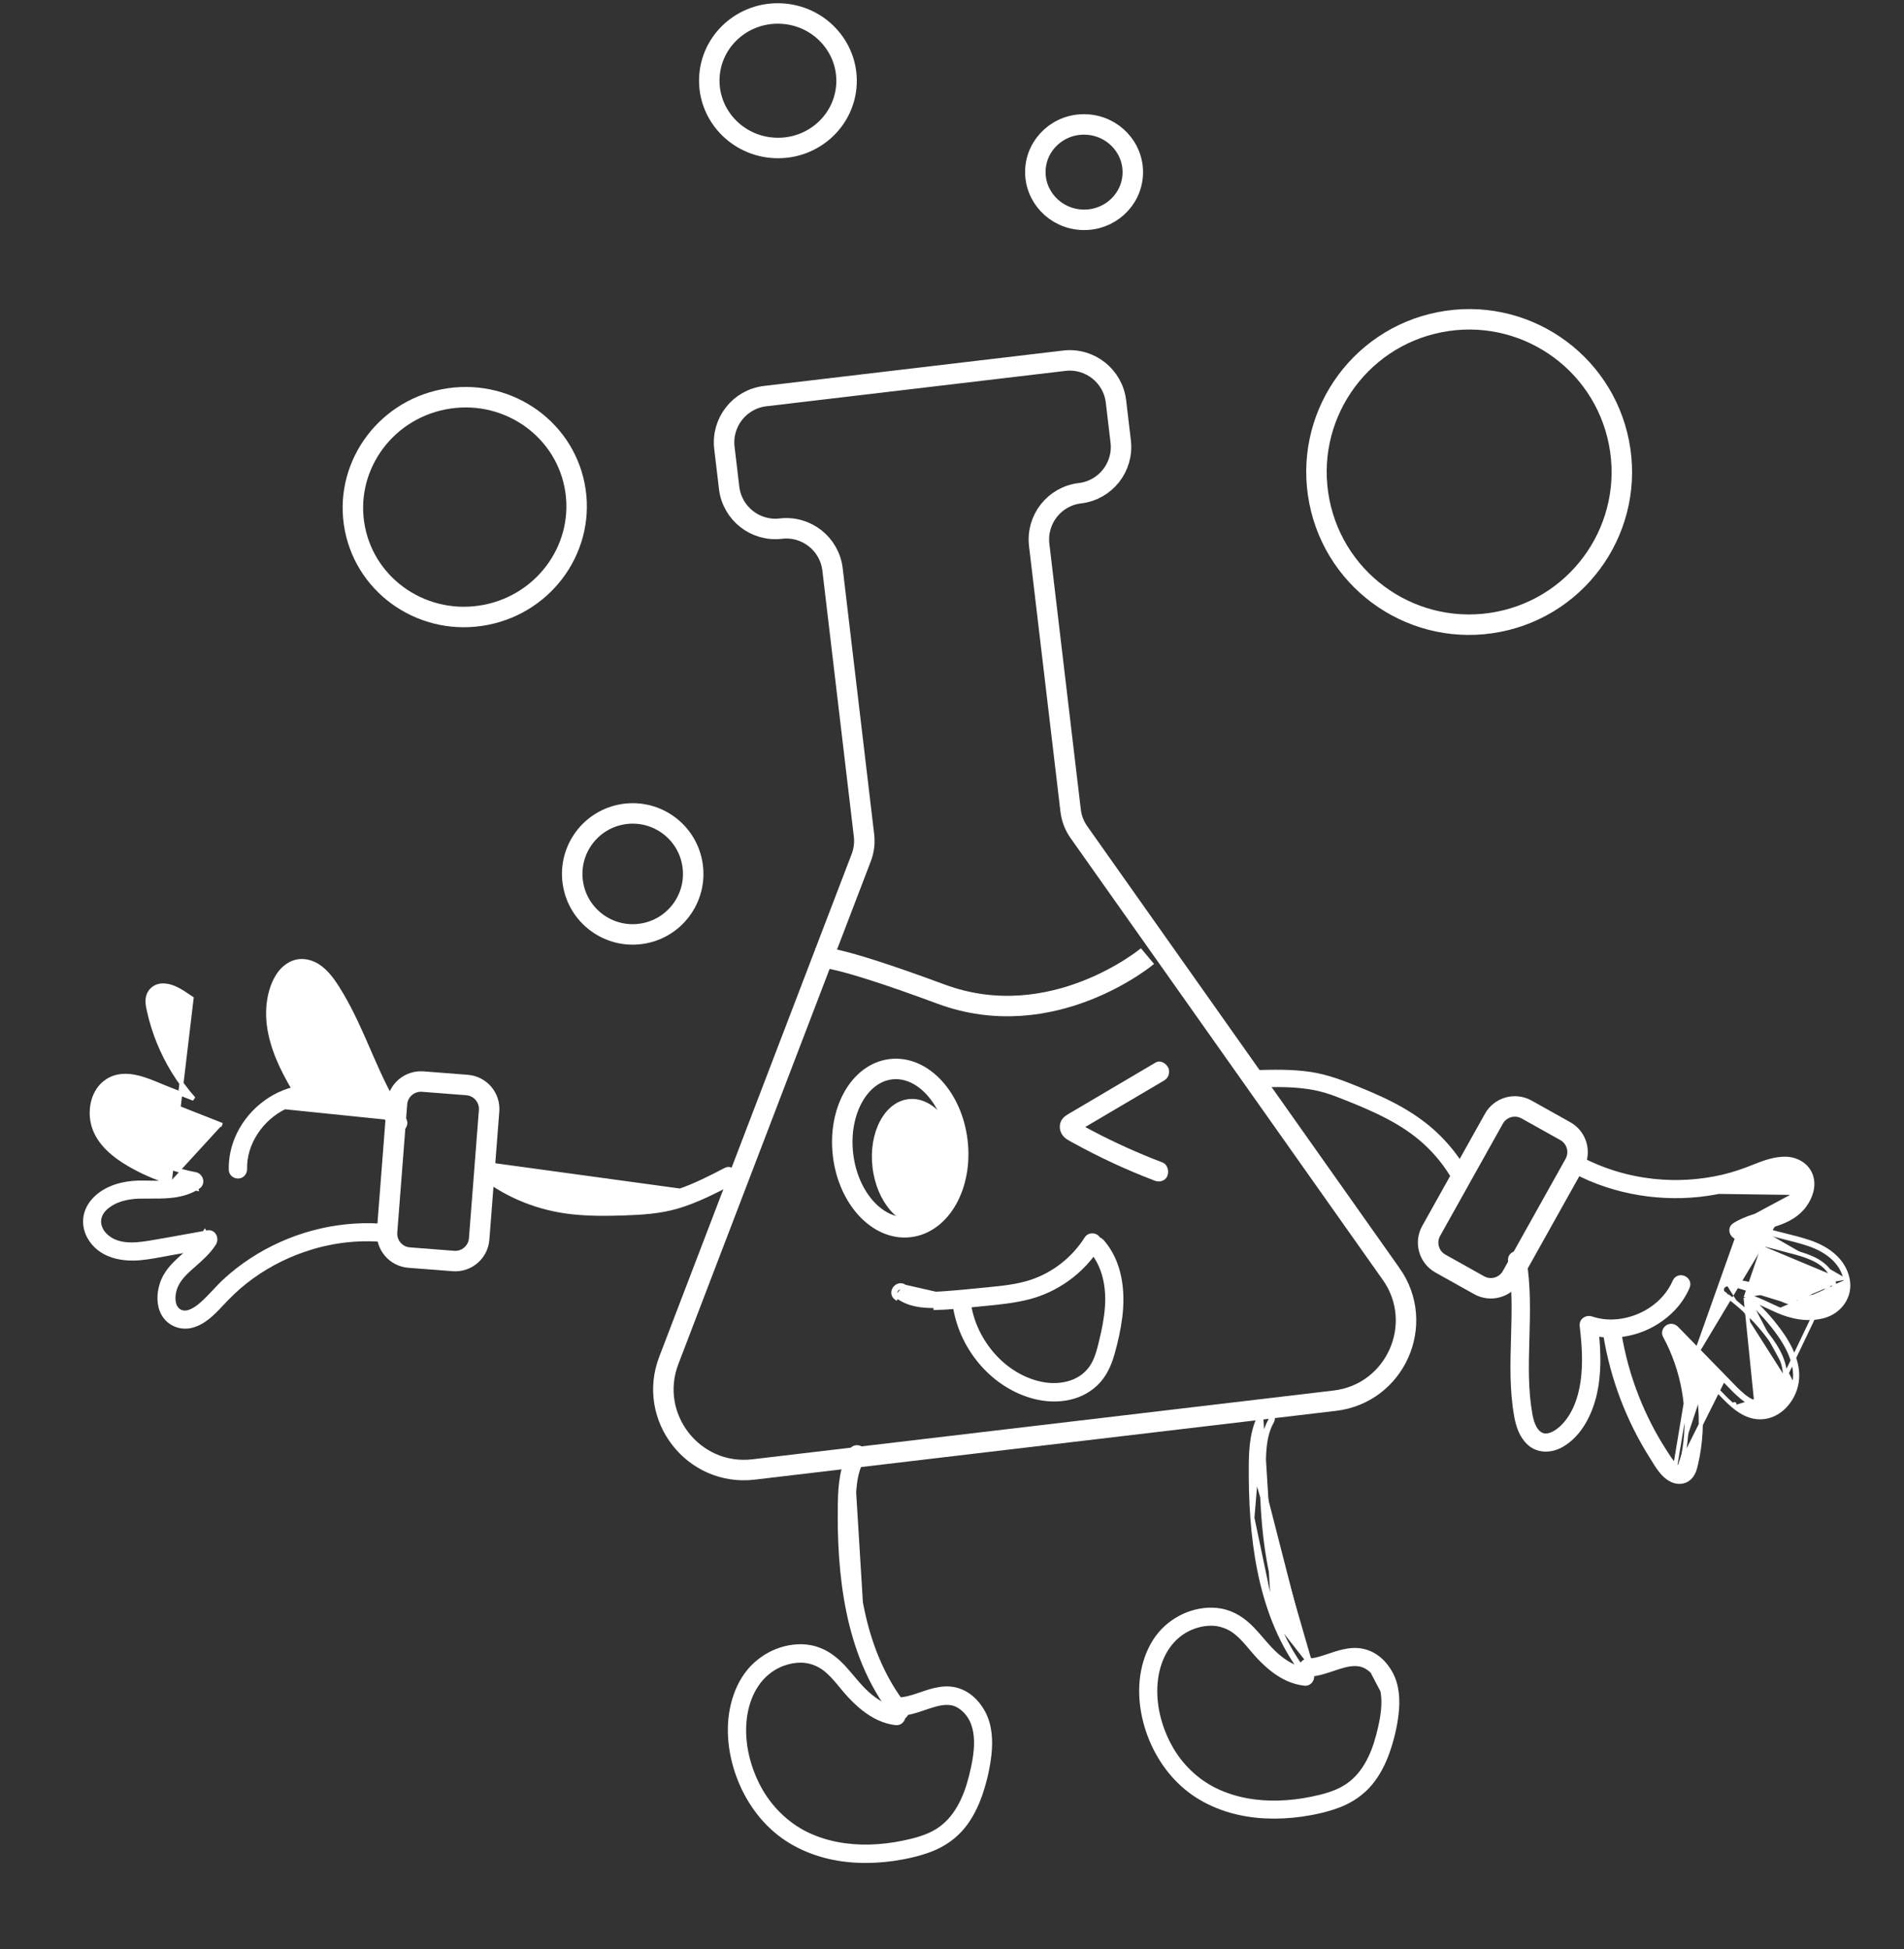 <svg width="465" height="476" viewBox="0 0 465 476" fill="none" xmlns="http://www.w3.org/2000/svg">
<rect x="0" y="0" width="465" height="476" fill="#333333" stroke="none"/>
<circle cx="154.521" cy="213.424" r="14.775" transform="rotate(-11.082 154.521 213.424)" stroke="white" stroke-width="5"/>
<path d="M140.333 118.586C143.172 133.079 133.517 147.246 118.659 150.156C103.801 153.066 89.515 143.588 86.677 129.096C83.838 114.604 93.493 100.437 108.351 97.527C123.209 94.617 137.494 104.094 140.333 118.586Z" stroke="white" stroke-width="5"/>
<path d="M206.736 20.416C206.359 29.439 198.592 36.517 189.299 36.129C180.006 35.74 172.858 28.038 173.235 19.015C173.612 9.992 181.379 2.914 190.672 3.303C199.965 3.691 207.114 11.393 206.736 20.416Z" stroke="white" stroke-width="5"/>
<path d="M276.646 42.533C276.379 48.919 270.878 53.951 264.268 53.675C257.659 53.398 252.597 47.925 252.864 41.538C253.131 35.152 258.632 30.12 265.242 30.397C271.851 30.673 276.913 36.147 276.646 42.533Z" stroke="white" stroke-width="5"/>
<path d="M339.739 311.109L263.482 203.207C262.388 201.656 261.697 199.855 261.474 197.969L253.797 133.092C253.058 126.847 257.512 121.189 263.749 120.451C269.987 119.713 274.441 114.056 273.702 107.81L272.548 98.061C271.809 91.816 266.157 87.354 259.92 88.093L186.868 96.737C180.63 97.476 176.176 103.133 176.915 109.378L178.069 119.128C178.808 125.373 184.459 129.834 190.697 129.096C196.934 128.358 202.586 132.819 203.325 139.065L211.012 204.025C211.229 205.857 210.996 207.713 210.339 209.437L163.336 332.231C158.034 346.075 169.332 360.607 184.039 358.867L325.989 342.068C340.818 340.313 348.37 323.315 339.744 311.108L339.739 311.109Z" stroke="white" stroke-width="5" stroke-miterlimit="10"/>
<path d="M200.19 233.885C200.19 233.885 202.623 232.695 229.846 242.784C257.074 252.872 280.246 233.496 280.246 233.496" stroke="white" stroke-width="5" stroke-miterlimit="10"/>
<path d="M222.138 299.654C229.852 298.741 235.085 289.375 233.826 278.734C232.567 268.093 225.292 260.207 217.578 261.12C209.863 262.033 204.63 271.399 205.889 282.04C207.148 292.681 214.423 300.567 222.138 299.654Z" stroke="white" stroke-width="5" stroke-miterlimit="10"/>
<path d="M225.51 299.255C231.362 298.563 235.29 291.1 234.282 282.587C233.275 274.075 227.714 267.735 221.862 268.428C216.009 269.12 212.081 276.583 213.089 285.096C214.096 293.608 219.657 299.948 225.51 299.255Z" fill="white"/>
<path d="M282.292 259.446C276.121 263.09 269.95 266.729 263.779 270.373L261.563 271.68C260.579 272.26 259.584 272.752 259.084 273.891C258.584 275.03 258.833 276.425 259.614 277.383C260.317 278.236 261.34 278.692 262.276 279.207C265.288 280.862 268.345 282.418 271.451 283.869C274.931 285.499 278.47 286.993 282.05 288.358C283.202 288.794 284.65 288.396 285.119 287.113C285.545 285.948 285.126 284.351 283.895 283.886C278.026 281.652 272.279 279.059 266.692 276.116C266.03 275.766 265.368 275.415 264.714 275.059C264.352 274.86 263.99 274.661 263.628 274.462C263.462 274.374 263.3 274.275 263.135 274.191C262.862 274.031 262.873 274.044 263.172 274.23L263.038 274.128C263.557 274.703 263.695 275.623 263.149 276.294C262.796 276.73 262.919 276.503 263.094 276.389C263.382 276.202 262.505 276.735 263.15 276.348C263.317 276.249 263.484 276.151 263.651 276.052L265.968 274.688C268.785 273.024 271.603 271.364 274.42 269.7C277.642 267.8 280.86 265.901 284.082 264.002C284.635 263.675 285.073 263.357 285.336 262.719C285.566 262.165 285.596 261.382 285.346 260.82C284.866 259.743 283.427 258.789 282.293 259.461L282.292 259.446Z" fill="white"/>
<path d="M239.724 318.518L239.723 318.518C238.966 318.592 238.205 318.669 237.441 318.747C234.469 319.051 231.46 319.358 228.465 319.429C228.465 319.429 228.465 319.429 228.465 319.429L228.453 318.929C225.185 319.006 221.844 318.602 219.151 316.588C217.871 315.63 219.411 313.684 220.686 314.637L239.724 318.518ZM239.724 318.518C239.986 318.493 240.248 318.467 240.51 318.442C244.166 318.087 247.887 317.726 251.497 316.76L251.497 316.76C254.757 315.886 257.838 314.412 260.586 312.461L260.296 312.053L260.586 312.461C263.593 310.326 266.199 307.592 268.171 304.469L268.172 304.469C268.623 303.753 268.671 302.719 267.854 302.067L267.854 302.067L267.852 302.066C267.496 301.785 267.02 301.669 266.583 301.707C266.141 301.745 265.664 301.948 265.379 302.395L265.378 302.397C262.182 307.452 257.302 311.287 251.615 313.111C248.337 314.161 244.871 314.507 241.394 314.855C241.233 314.871 241.072 314.887 240.912 314.903L240.84 314.91C237.238 315.272 233.598 315.637 229.979 315.878L229.978 315.878C226.817 316.091 223.47 316.093 220.986 314.237M239.724 318.518L220.986 314.237M220.986 314.237C220.553 313.914 220.072 313.823 219.626 313.916C219.194 314.006 218.823 314.263 218.568 314.586C218.313 314.909 218.149 315.329 218.172 315.771C218.196 316.228 218.418 316.664 218.852 316.988L220.986 314.237Z" fill="white" stroke="white"/>
<path d="M267.667 337.94L267.667 337.94C269.781 335.911 270.933 333.323 271.704 330.595L271.704 330.595C272.524 327.694 273.202 324.704 273.583 321.693C274.388 315.366 273.613 308.285 269.204 303.216L269.204 303.216C268.633 302.559 267.614 302.268 266.796 302.897C266.43 303.177 266.203 303.61 266.133 304.045C266.063 304.484 266.144 304.987 266.484 305.378L266.484 305.378C269.715 309.089 270.696 314.201 270.354 319.117C270.158 321.929 269.61 324.707 268.938 327.462L268.937 327.462C268.352 329.874 267.756 332.293 266.346 334.197C263.584 337.916 258.627 338.867 254.209 337.931C249.794 336.997 245.793 334.491 242.767 331.16C239.447 327.503 237.207 322.902 236.571 317.974L236.571 317.974C236.5 317.436 236.233 317.025 235.855 316.769C235.488 316.52 235.045 316.437 234.635 316.485C234.226 316.534 233.815 316.718 233.519 317.049C233.215 317.389 233.061 317.855 233.132 318.393L233.158 318.592L233.164 318.597C234.563 328.805 241.994 337.985 251.813 340.917C257.133 342.51 263.399 342.035 267.667 337.94Z" fill="white" stroke="white"/>
<path d="M307.974 345.237L307.975 345.235C308.23 344.787 308.672 344.576 309.096 344.541C309.512 344.507 309.957 344.636 310.284 344.923L310.286 344.925L310.286 344.925C311.015 345.571 310.984 346.566 310.594 347.262C308.62 350.781 308.639 355.345 308.657 359.604C308.658 359.733 308.659 359.862 308.659 359.99M307.974 345.237L311.119 395.77C312.86 400.2 315.126 404.409 317.925 408.152L317.925 408.152C318.234 408.565 318.644 408.786 319.08 408.813C319.503 408.84 319.9 408.681 320.2 408.432C320.805 407.931 321.109 406.969 320.466 406.107L320.466 406.107C315.814 399.882 312.803 392.392 311.067 384.597C309.331 376.798 308.691 368.239 308.659 359.99M307.974 345.237C305.854 349.01 305.518 353.436 305.482 357.701C305.446 361.968 305.54 366.361 305.861 370.687L305.861 370.687M307.974 345.237L305.861 370.687M308.659 359.99L308.159 359.992M308.659 359.99L308.159 359.992M308.159 359.992C308.191 368.263 308.833 376.859 310.579 384.705C312.326 392.551 315.362 400.112 320.065 406.407M308.159 359.992C308.158 359.846 308.158 359.698 308.157 359.551C308.139 355.338 308.118 350.654 310.158 347.017C310.468 346.464 310.458 345.746 309.954 345.299C309.52 344.917 308.725 344.928 308.41 345.482C306.357 349.136 306.018 353.448 305.982 357.705L320.065 406.407M320.065 406.407C320.98 407.632 319.24 409.074 318.326 407.853C315.556 404.149 313.311 399.98 311.584 395.587L320.065 406.407ZM305.861 370.687C306.496 379.202 307.989 387.816 311.119 395.77L305.861 370.687Z" fill="white" stroke="white"/>
<path d="M317.751 407.488C317.754 407.514 317.758 407.54 317.762 407.565C315.586 407.025 313.639 405.802 311.889 404.286L311.889 404.286C310.791 403.335 309.816 402.265 308.849 401.153C308.626 400.896 308.403 400.637 308.179 400.377C307.438 399.515 306.685 398.64 305.885 397.81C303.786 395.63 301.314 393.925 298.227 393.34L298.227 393.34C295.498 392.824 292.634 393.213 290.086 394.189C287.532 395.168 285.119 396.849 283.321 398.989L283.321 398.989C281.379 401.299 280.123 404.103 279.413 406.983C277.96 412.86 278.859 419.227 281.116 424.734L281.116 424.734C283.403 430.309 287.273 435.315 292.404 438.582C297.383 441.756 303.195 443.309 309.035 443.582C312.009 443.721 314.986 443.57 317.93 443.148C320.865 442.728 324.147 442.031 327.075 440.899C330.025 439.758 332.709 437.949 334.762 435.457C336.633 433.191 337.96 430.511 338.918 427.782L338.446 427.616L338.918 427.782C339.953 424.83 340.704 421.703 341.069 418.588L341.069 418.588C341.453 415.303 341.313 411.705 339.657 408.646C338.233 406.015 335.923 403.844 332.872 403.163L332.872 403.163C331.216 402.796 329.585 402.953 328.018 403.311C326.814 403.586 325.618 403.989 324.475 404.374C324.142 404.486 323.813 404.596 323.49 404.702L323.49 404.702C322.086 405.162 320.711 405.528 319.282 405.59L319.282 405.59C318.775 405.612 318.365 405.893 318.104 406.24C317.845 406.584 317.698 407.039 317.751 407.488ZM320.39 408.925C321.683 408.783 322.917 408.446 324.113 408.066C324.584 407.917 325.045 407.762 325.501 407.609C326.457 407.288 327.393 406.973 328.36 406.727C329.652 406.399 330.948 406.248 332.203 406.508C333.234 406.724 334.171 407.284 334.979 408.02L334.979 408.02C337.072 409.923 337.822 412.549 337.868 415.387C337.915 418.23 337.255 421.223 336.59 423.78L336.59 423.78C335.291 428.79 332.952 433.732 328.511 436.445C326.057 437.941 323.132 438.705 320.261 439.287L320.261 439.287C317.636 439.824 314.968 440.144 312.292 440.221L312.291 440.221C307.062 440.374 301.741 439.516 297.023 437.263L297.023 437.263C292.195 434.959 288.23 431.096 285.68 426.39L285.68 426.39C283.122 421.676 281.732 416.179 282.232 410.84L282.232 410.839C282.699 405.812 284.912 400.993 289.265 398.372C291.182 397.219 293.412 396.567 295.649 396.522C297.852 396.478 300.135 397.283 301.913 398.735L301.914 398.735C302.964 399.591 303.884 400.594 304.791 401.649C305.032 401.929 305.273 402.214 305.515 402.501C306.178 403.285 306.851 404.081 307.564 404.827C309.508 406.861 311.82 408.847 314.531 410.056L314.531 410.056C315.8 410.62 317.16 411.009 318.544 411.174L318.544 411.174C319.648 411.304 320.315 410.489 320.436 409.697C320.474 409.445 320.463 409.179 320.39 408.925ZM340.572 418.53C340.951 415.288 340.802 411.812 339.217 408.884C337.843 406.345 335.637 404.293 332.763 403.651L340.572 418.53Z" fill="white" stroke="white"/>
<path d="M207.959 354.14L207.961 354.138C208.238 353.685 208.708 353.476 209.148 353.439C209.583 353.402 210.054 353.524 210.404 353.812L210.406 353.813L210.406 353.813C211.199 354.472 211.158 355.506 210.724 356.226C208.526 359.872 208.51 364.576 208.495 368.967C208.494 369.101 208.494 369.234 208.493 369.367M207.959 354.14L205.119 367.016C205.042 371.473 205.113 375.948 205.43 380.406L205.43 380.406C206.059 389.184 207.63 398.057 211.006 406.236C212.884 410.791 215.34 415.113 218.386 418.95L218.386 418.951C218.721 419.372 219.159 419.585 219.612 419.608C220.052 419.631 220.471 419.473 220.793 419.221C221.116 418.969 221.37 418.601 221.452 418.168C221.536 417.721 221.428 417.246 221.093 416.823L221.093 416.823C216.031 410.441 212.783 402.742 210.94 394.719L210.94 394.719C209.036 386.436 208.462 377.874 208.493 369.367M207.959 354.14C205.599 358.047 205.194 362.615 205.119 367.016L205.619 367.024M207.959 354.14L210.452 394.831C208.537 386.498 207.961 377.894 207.993 369.365M208.493 369.367L207.993 369.365M208.493 369.367L207.993 369.365M207.993 369.365C207.994 369.214 207.994 369.062 207.995 368.91C208.009 364.565 208.024 359.735 210.296 355.968C210.641 355.395 210.636 354.655 210.086 354.198C209.612 353.808 208.738 353.825 208.387 354.399C206.101 358.184 205.693 362.634 205.619 367.024M205.619 367.024C205.542 371.471 205.613 375.93 205.929 380.371L205.619 367.024Z" fill="white" stroke="white"/>
<path d="M217.933 417.099C215.717 416.534 213.731 415.259 211.945 413.678L211.944 413.677C210.825 412.688 209.831 411.574 208.846 410.418C208.619 410.151 208.391 409.881 208.163 409.611C207.408 408.715 206.641 407.806 205.826 406.943C203.684 404.674 201.175 402.904 198.038 402.29L198.037 402.29C195.262 401.747 192.353 402.143 189.765 403.149C187.173 404.158 184.725 405.897 182.905 408.11L182.905 408.11C180.939 410.499 179.672 413.403 178.958 416.386C177.498 422.472 178.427 429.073 180.733 434.788L180.733 434.788C183.069 440.572 187.011 445.772 192.232 449.173C197.297 452.478 203.207 454.104 209.143 454.402C212.165 454.554 215.19 454.405 218.181 453.975C221.162 453.546 224.496 452.831 227.469 451.664C230.464 450.488 233.185 448.619 235.264 446.041C237.158 443.696 238.499 440.921 239.465 438.094L238.991 437.933L239.465 438.094C240.509 435.036 241.263 431.795 241.626 428.568L241.626 428.567C242.007 425.162 241.856 421.437 240.168 418.266C238.718 415.539 236.369 413.283 233.268 412.569L233.267 412.568C231.584 412.183 229.926 412.342 228.335 412.709C227.111 412.992 225.898 413.406 224.737 413.803C224.399 413.918 224.065 414.032 223.737 414.141L223.737 414.141C222.312 414.615 220.915 414.99 219.463 415.052L219.463 415.052C218.947 415.073 218.532 415.364 218.27 415.72C218.009 416.075 217.864 416.539 217.918 416.997C217.922 417.032 217.927 417.066 217.933 417.099ZM220.636 419.289C220.675 419.025 220.661 418.744 220.582 418.478C221.9 418.334 223.157 417.988 224.375 417.595C224.853 417.441 225.321 417.282 225.785 417.124C226.755 416.793 227.705 416.47 228.687 416.217C229.999 415.88 231.314 415.727 232.59 415.999C233.639 416.226 234.594 416.809 235.419 417.577L235.419 417.577C237.556 419.562 238.326 422.296 238.381 425.246C238.436 428.2 237.772 431.307 237.103 433.957L237.103 433.957C235.794 439.155 233.428 444.281 228.919 447.085C226.429 448.631 223.46 449.416 220.544 450.012L220.544 450.012C217.878 450.563 215.168 450.888 212.449 450.961L212.448 450.961C207.135 451.106 201.726 450.203 196.925 447.853C192.136 445.51 187.969 441.429 185.364 436.537C182.75 431.626 181.323 425.924 181.818 420.379L181.818 420.379C182.28 415.158 184.52 410.159 188.938 407.45C190.884 406.258 193.147 405.587 195.42 405.546C197.658 405.506 199.981 406.347 201.794 407.859L201.795 407.86C202.865 408.751 203.803 409.795 204.728 410.893C204.974 411.184 205.219 411.48 205.467 411.779C206.141 412.593 206.827 413.421 207.553 414.196C209.533 416.309 211.886 418.374 214.643 419.635L214.643 419.636C215.933 420.224 217.316 420.631 218.722 420.805L218.723 420.805C219.259 420.871 219.72 420.707 220.058 420.402C220.385 420.106 220.576 419.697 220.636 419.289Z" fill="white" stroke="white"/>
<path d="M304.801 263.647C304.915 264.614 305.765 265.086 306.558 265.064L306.558 265.065C310.413 264.96 314.242 264.859 318.033 265.283C319.905 265.492 321.764 265.817 323.554 266.342L323.555 266.342C325.434 266.891 327.262 267.616 329.106 268.356L329.106 268.356C335.931 271.095 342.672 274.086 348.065 279.019L348.065 279.019C350.94 281.646 353.406 284.756 355.304 288.145C355.679 288.817 356.476 289.342 357.396 288.978L357.397 288.978C357.788 288.822 358.104 288.489 358.278 288.12C358.453 287.748 358.519 287.259 358.272 286.813L358.271 286.811C356.417 283.5 354.151 280.483 351.463 277.788C348.771 275.088 345.627 272.809 342.297 270.899L342.297 270.899C338.894 268.948 335.295 267.374 331.685 265.901L331.685 265.901C327.944 264.375 324.142 262.9 320.047 262.284C315.479 261.594 310.836 261.722 306.295 261.847L306.273 261.848L306.273 261.848L306.271 261.848C305.78 261.863 305.386 262.136 305.138 262.465C304.893 262.791 304.751 263.223 304.801 263.647Z" fill="white" stroke="white"/>
<path d="M351.781 308.582L361.238 313.87C364.064 315.45 367.636 314.44 369.216 311.614L384.533 284.219C386.113 281.393 385.103 277.822 382.277 276.242L372.82 270.954C369.994 269.374 366.423 270.384 364.843 273.21L349.525 300.605C347.945 303.43 348.955 307.002 351.781 308.582Z" stroke="white" stroke-width="5" stroke-miterlimit="10"/>
<path d="M368.817 307.937C368.818 307.943 368.819 307.948 368.82 307.953C369.885 314.124 369.706 320.371 369.524 326.675L369.523 326.722C369.341 333.032 369.161 339.4 370.273 345.705L370.273 345.705C370.687 348.052 371.46 350.601 373.345 352.379C375.588 354.5 378.796 354.376 381.281 352.995C385.922 350.418 388.456 345.059 389.532 340.244L389.532 340.244C390.582 335.526 390.476 330.621 390.019 325.865C396.753 327.087 403.888 324.611 408.616 319.677C410.11 318.119 411.32 316.29 412.174 314.32L412.174 314.319C412.389 313.825 412.365 313.337 412.166 312.929C411.972 312.532 411.63 312.242 411.253 312.079C410.876 311.916 410.43 311.866 410.008 311.997C409.574 312.131 409.201 312.447 408.986 312.941L408.985 312.942C406.44 318.797 400.202 322.552 393.837 322.741C392.11 322.792 390.321 322.533 388.674 321.977C388.092 321.78 387.467 321.874 386.998 322.198C386.517 322.529 386.21 323.097 386.291 323.784C386.833 328.36 387.149 332.977 386.495 337.508C385.89 341.678 384.353 345.98 381.207 348.812C380.461 349.481 379.528 350.113 378.579 350.407C377.645 350.697 376.736 350.652 375.936 350.041C374.586 349.008 374.033 347.049 373.718 345.241L373.718 345.24C372.699 339.464 372.832 333.537 372.993 327.635L372.993 327.635C373.001 327.346 373.009 327.057 373.016 326.767C373.193 320.369 373.371 313.868 372.263 307.476C372.072 306.371 371.087 305.947 370.281 306.041C369.874 306.088 369.462 306.267 369.169 306.597C368.865 306.939 368.726 307.405 368.817 307.937Z" fill="white" stroke="white" stroke-linejoin="round"/>
<path d="M408.545 361.566L408.545 361.566C407.275 361.039 406.295 360.08 405.486 359.037C404.871 358.243 404.331 357.366 403.837 356.563C403.685 356.317 403.538 356.078 403.394 355.851C397.628 346.747 393.755 336.538 392.048 325.922C392.037 325.892 392.029 325.86 392.023 325.827C391.939 325.298 392.085 324.836 392.389 324.499C392.682 324.174 393.092 323.996 393.497 323.949C394.298 323.855 395.28 324.274 395.457 325.38L395.457 325.38C396.327 330.814 397.785 336.14 399.816 341.262L399.816 341.262C401.616 345.809 403.844 350.188 406.495 354.307L406.495 354.308C406.585 354.448 406.675 354.588 406.764 354.728C407.322 355.604 407.87 356.463 408.5 357.235C408.729 357.513 409.005 357.825 409.308 358.07C409.617 358.321 409.901 358.459 410.145 358.474C410.165 358.475 410.258 358.473 410.403 358.203C410.539 357.951 410.633 357.616 410.705 357.323C410.988 356.149 411.22 354.966 411.403 353.774L411.403 353.773C412.862 344.346 411.127 334.579 406.574 326.195L406.573 326.193C406.34 325.76 406.377 325.293 406.53 324.916C406.682 324.543 406.962 324.215 407.302 324.017L407.303 324.016C408.14 323.53 408.975 323.876 409.497 324.411C409.497 324.411 409.497 324.411 409.497 324.411L421.149 336.347L408.545 361.566ZM408.545 361.566C409.833 362.1 411.382 362.011 412.51 361.024C413.606 360.065 413.945 358.666 414.216 357.5L414.216 357.499C415.401 352.375 415.667 347.035 415.075 341.824M408.545 361.566L413.271 333.196M415.075 341.824C414.744 338.902 414.14 336.008 413.271 333.196M415.075 341.824L414.578 341.88L415.075 341.824C415.075 341.824 415.075 341.824 415.075 341.824ZM413.271 333.196C414.863 334.827 416.455 336.459 418.047 338.092L418.047 338.092C418.477 338.531 418.905 338.981 419.337 339.433C420.592 340.749 421.874 342.092 423.27 343.283M413.271 333.196L424.274 302.224C423.635 302.06 423.126 301.542 422.93 300.959C422.829 300.66 422.804 300.321 422.907 299.99C423.011 299.653 423.238 299.361 423.577 299.147C425.037 298.219 426.597 297.602 428.169 297.086C428.885 296.85 429.609 296.634 430.327 296.42C430.396 296.4 430.464 296.379 430.533 296.359C431.321 296.123 432.101 295.888 432.871 295.625C434.241 295.157 435.528 294.637 436.59 293.77C437.464 293.053 438.197 292.139 438.664 291.127L438.664 291.125C439.044 290.31 439.214 289.471 439.109 288.734C439.007 288.014 438.641 287.364 437.881 286.881C437.199 286.449 436.334 286.323 435.379 286.389C434.427 286.456 433.437 286.711 432.545 286.991C431.348 287.368 430.179 287.83 428.991 288.299L428.989 288.3C427.807 288.766 426.605 289.241 425.367 289.631C422.683 290.477 419.929 291.114 417.148 291.527C406.043 293.177 394.379 291.309 384.48 286.075L384.479 286.074C383.724 285.673 383.203 284.778 383.621 283.832C383.805 283.415 384.169 283.096 384.57 282.929C384.975 282.76 385.478 282.721 385.932 282.959L385.934 282.96L385.934 282.96C391.517 285.912 397.637 287.742 403.946 288.406C409.542 288.994 415.234 288.64 420.718 287.37C423.389 286.75 425.974 285.854 428.524 284.817L428.524 284.817C430.853 283.871 433.53 282.929 436.084 282.98C438.677 283.031 441.307 284.436 442.242 287.02C443.169 289.58 442.223 292.284 440.774 294.308L440.774 294.308C439.042 296.726 436.502 298.046 433.816 298.931M423.27 343.283C423.27 343.283 423.27 343.283 423.27 343.283L423.595 342.903L423.27 343.283ZM423.27 343.283C424.882 344.662 426.904 345.905 429.185 346.097L429.185 346.097C433.903 346.489 437.514 342.667 438.582 338.562M438.582 338.562C439.876 333.59 437.158 328.546 434.416 324.837L434.416 324.837C432.376 322.081 430.039 319.533 427.47 317.244M438.582 338.562L438.098 338.436M438.582 338.562C438.582 338.562 438.582 338.562 438.582 338.562L438.098 338.436M427.47 317.244C427.669 317.31 427.868 317.38 428.066 317.452C429.379 317.933 430.644 318.528 431.908 319.123C432.594 319.445 433.279 319.768 433.973 320.072M427.47 317.244C427.087 317.117 426.704 317.002 426.319 316.903M427.47 317.244C427.168 316.975 426.864 316.71 426.556 316.448C428.479 316.957 430.339 317.832 432.151 318.684C432.832 319.004 433.506 319.321 434.174 319.615M433.973 320.072C437.488 321.616 441.48 322.477 445.371 321.41C449.325 320.327 452.079 316.597 451.243 312.421M433.973 320.072L434.174 319.615M433.973 320.072C433.973 320.072 433.973 320.072 433.973 320.072L434.174 319.615M451.243 312.421C450.279 307.6 446.138 304.781 441.855 303.34L441.855 303.339C439.865 302.672 437.812 302.159 435.788 301.654C435.134 301.49 434.484 301.328 433.84 301.161L433.839 301.161C433.178 300.991 432.517 300.821 431.857 300.651C431.175 300.475 430.493 300.3 429.812 300.125M451.243 312.421C451.243 312.421 451.243 312.421 451.243 312.421L450.753 312.519M451.243 312.421L450.753 312.519M429.812 300.125C430.364 299.954 430.922 299.794 431.484 299.633C431.546 299.615 431.608 299.597 431.67 299.58C432.386 299.374 433.107 299.165 433.816 298.931M429.812 300.125C429.509 300.047 429.206 299.969 428.903 299.891L429.812 300.125ZM433.816 298.931C433.816 298.931 433.816 298.931 433.816 298.931L433.66 298.456L433.816 298.931ZM447.525 311.945C446.125 308.446 442.321 306.937 438.647 305.933C435.383 305.041 432.105 304.212 428.821 303.381C427.306 302.998 425.79 302.614 424.274 302.224L447.525 311.945ZM447.525 311.945C448.069 313.309 448.084 314.848 447.389 316.028C446.745 317.121 445.703 317.741 444.392 318.124L444.392 318.124C441.486 318.976 438.158 318.147 435.272 316.874L435.271 316.873C434.684 316.615 434.088 316.34 433.484 316.063C431.94 315.352 430.345 314.619 428.724 314.061C426.451 313.279 424.06 312.815 421.531 313.203C421.531 313.203 421.531 313.203 421.531 313.203L421.607 313.698M447.525 311.945L433.88 340.524C432.922 341.764 431.595 342.616 430.038 342.695L430.038 342.695C428.481 342.775 427.002 341.886 425.728 340.839L425.726 340.838C424.47 339.812 423.347 338.638 422.206 337.444C421.857 337.079 421.506 336.712 421.149 336.348L420.791 336.697C421.139 337.053 421.484 337.413 421.83 337.775C422.976 338.973 424.128 340.177 425.41 341.225C426.702 342.286 428.308 343.285 430.064 343.195C433.535 343.019 435.869 339.39 435.93 336.217M421.607 313.698C420.608 313.85 420.081 315.224 420.985 315.861C421.122 315.957 421.258 316.054 421.395 316.152C421.401 316.261 421.444 316.366 421.518 316.451C421.631 316.579 421.801 316.64 421.969 316.615C421.986 316.612 422.003 316.61 422.019 316.607C425.175 318.944 428.04 321.635 430.529 324.661C433.2 327.902 436.007 331.838 435.93 336.217M421.607 313.698C421.785 313.67 421.962 313.647 422.139 313.629M421.607 313.698L422.139 313.629M435.93 336.217L435.43 336.207C435.43 336.207 435.43 336.208 435.43 336.208L435.93 336.217ZM426.319 316.903L431.73 301.135C432.392 301.305 433.053 301.475 433.715 301.645C434.368 301.814 435.024 301.978 435.681 302.142C437.7 302.647 439.727 303.153 441.696 303.813C445.912 305.233 449.841 307.958 450.753 312.519M426.319 316.903C429.187 319.351 431.781 322.116 434.014 325.134C436.748 328.833 439.329 333.705 438.098 338.436M426.319 316.903L429.227 345.598C433.621 345.964 437.068 342.395 438.098 338.436M434.174 319.615C437.633 321.133 441.501 321.953 445.239 320.928C448.977 319.904 451.53 316.401 450.753 312.519M439.118 291.336C439.932 289.586 439.924 287.585 438.149 286.459C436.534 285.437 434.203 285.947 432.395 286.514C431.18 286.897 429.997 287.364 428.814 287.831C427.626 288.3 426.438 288.769 425.216 289.154C422.557 289.993 419.829 290.624 417.074 291.033L439.118 291.336ZM439.118 291.336C438.616 292.423 437.833 293.397 436.906 294.157C435.771 295.084 434.411 295.627 433.033 296.098C432.185 296.388 431.327 296.644 430.471 296.899C428.608 297.455 426.754 298.008 425.024 298.895L439.118 291.336ZM435.07 317.331C437.99 318.62 441.454 319.507 444.532 318.604C445.913 318.201 447.088 317.524 447.82 316.282L435.07 317.331ZM435.07 317.331C434.467 317.065 433.861 316.787 433.252 316.506C429.939 314.983 426.519 313.41 422.842 313.575M435.07 317.331L422.842 313.575M422.139 313.629C422.195 313.564 422.267 313.515 422.349 313.486C422.502 313.432 422.671 313.455 422.803 313.548C422.816 313.557 422.829 313.566 422.842 313.575M422.139 313.629L422.842 313.575" fill="white" stroke="white" stroke-linejoin="round"/>
<path d="M166.095 290.763L166.095 290.763C169.837 289.461 173.389 287.648 176.956 285.808L176.956 285.802L177.265 285.644C177.725 285.408 178.225 285.465 178.621 285.654C179.014 285.842 179.356 286.183 179.523 286.609L179.524 286.612C179.883 287.544 179.413 288.478 178.639 288.877C174.414 291.059 170.108 293.277 165.499 294.644L165.498 294.644C161.214 295.914 156.86 296.17 152.493 296.326C148.286 296.478 144.035 296.507 139.807 296.055C131.805 295.2 124.153 292.234 117.624 287.177L117.624 287.177C117.2 286.848 116.985 286.411 116.959 285.959C116.933 285.52 117.084 285.099 117.329 284.772C117.574 284.444 117.934 284.18 118.363 284.087C118.806 283.991 119.281 284.087 119.705 284.415L166.095 290.763ZM166.095 290.763C162.16 292.137 158.139 292.571 153.947 292.749L153.947 292.749M166.095 290.763L153.947 292.749M153.947 292.749C146.096 293.084 138.134 293.136 130.672 290.448L130.672 290.448M153.947 292.749L130.672 290.448M130.672 290.448C126.754 289.037 123.052 287.008 119.706 284.416L130.672 290.448Z" fill="white" stroke="white"/>
<path d="M114.055 264.976L103.253 264.139C100.025 263.889 97.205 266.302 96.955 269.53L94.53 300.823C94.28 304.051 96.694 306.87 99.922 307.12L110.725 307.957C113.953 308.208 116.772 305.794 117.022 302.566L119.447 271.273C119.697 268.045 117.283 265.226 114.055 264.976Z" stroke="white" stroke-width="5" stroke-miterlimit="10"/>
<path d="M98.74 273.388C98.725 273.343 98.704 273.299 98.676 273.259C95.435 268.621 93.081 263.513 90.804 258.314C90.539 257.708 90.275 257.101 90.01 256.493C88.01 251.898 85.994 247.266 83.416 242.921C82.085 240.675 80.603 238.229 78.445 236.491L78.445 236.491C76.402 234.846 73.531 234.036 70.966 235.373L70.966 235.373C68.323 236.754 66.961 239.486 66.218 242.066C65.466 244.676 65.319 247.587 65.669 250.329L65.669 250.329C66.391 255.943 68.904 261.14 71.743 265.939C65.108 267.612 59.516 272.871 57.365 279.263L57.365 279.263C56.655 281.373 56.322 283.531 56.373 285.751L56.373 285.753C56.388 286.277 56.685 286.695 57.042 286.956C57.396 287.216 57.862 287.362 58.315 287.308C59.358 287.185 59.867 286.289 59.85 285.436L59.85 285.434C59.7 279.204 63.86 273.121 69.529 270.394L98.74 273.388ZM98.74 273.388C98.982 273.796 99.034 274.232 98.936 274.633C98.831 275.062 98.563 275.423 98.233 275.669C97.903 275.915 97.48 276.067 97.04 276.033C96.584 275.998 96.156 275.764 95.846 275.32C92.33 270.282 89.793 264.692 87.373 259.143L87.373 259.143C87.166 258.669 86.96 258.194 86.754 257.719C84.859 253.35 82.968 248.991 80.551 244.919L80.551 244.919C80.508 244.845 80.463 244.769 80.417 244.691C79.587 243.284 78.322 241.14 76.807 239.671C76.009 238.897 75.186 238.356 74.369 238.181C73.582 238.013 72.741 238.17 71.838 238.918L71.838 238.918C70.245 240.237 69.535 242.558 69.186 244.667L69.186 244.667C68.783 247.096 68.966 249.579 69.5 252.007C70.61 257.053 73.199 261.755 75.955 266.184L75.956 266.184C76.272 266.694 76.33 267.321 76.128 267.852C75.918 268.401 75.433 268.833 74.73 268.906M98.74 273.388L74.73 268.906M74.73 268.906C72.914 269.097 71.177 269.604 69.529 270.394L74.73 268.906Z" fill="white" stroke="white" stroke-linejoin="round"/>
<path d="M41.445 288.713C38.038 287.647 34.738 286.219 31.647 284.426L31.647 284.426C27.99 282.304 24.045 279.247 22.805 274.777L22.805 274.777C21.786 271.108 22.654 266.389 26.066 264.076L26.067 264.076C28.41 262.49 31.035 262.512 33.553 263.108C35.445 263.555 37.343 264.346 39.06 265.062C39.608 265.29 40.137 265.51 40.642 265.71C42.247 266.342 43.852 266.974 45.456 267.607C46.074 267.85 46.693 268.094 47.311 268.338C45.459 266.245 43.79 263.988 42.334 261.603L42.334 261.603C39.585 257.099 37.577 252.194 36.417 247.039L36.417 247.039C36.411 247.011 36.404 246.982 36.398 246.954C36.266 246.366 36.117 245.702 36.059 245.038C35.999 244.339 36.037 243.601 36.323 242.904C36.895 241.509 38.237 240.682 39.691 240.662C41.075 240.64 42.36 241.115 43.531 241.74C44.413 242.21 45.265 242.786 46.055 243.321C46.306 243.49 46.55 243.656 46.788 243.812L41.445 288.713ZM41.445 288.713C41.106 288.75 40.763 288.778 40.417 288.799C39.32 288.865 38.204 288.858 37.086 288.84C36.898 288.837 36.709 288.834 36.52 288.831C35.597 288.814 34.674 288.798 33.783 288.819C30.27 288.9 26.416 289.857 23.667 292.33L23.666 292.33C22.333 293.53 21.313 295.044 20.93 296.872L20.93 296.873C20.496 298.959 21.058 301.097 22.22 302.8L22.221 302.8C24.996 306.863 30.04 307.674 34.387 307.249L34.387 307.249C36.463 307.044 38.533 306.655 40.568 306.272C41.212 306.151 41.852 306.031 42.487 305.917C43.794 305.685 45.102 305.452 46.409 305.218C46.009 305.585 45.599 305.948 45.185 306.314C44.849 306.611 44.51 306.911 44.173 307.216C42.203 308.998 40.3 310.955 39.461 313.737C38.78 315.992 38.653 318.666 39.889 320.878L39.889 320.878C41.262 323.332 44.099 324.456 46.772 323.79C49.734 323.055 51.999 320.731 53.893 318.692C55.791 316.65 57.759 314.721 59.943 313.002C64.236 309.624 69.083 307.014 74.242 305.239L74.08 304.767L74.242 305.239C80.065 303.236 86.285 302.341 92.422 302.724C93.266 302.777 94.166 302.29 94.322 301.281L94.323 301.278C94.388 300.836 94.257 300.375 94.013 300.018C93.766 299.659 93.365 299.353 92.848 299.317L92.845 299.317C81.761 298.63 70.647 301.672 61.36 307.761C59.125 309.223 57.01 310.869 55.037 312.675C54.118 313.516 53.241 314.449 52.372 315.373C52.301 315.449 52.23 315.525 52.159 315.6C51.214 316.603 50.273 317.59 49.266 318.47C48.476 319.16 47.533 319.861 46.561 320.25C45.598 320.635 44.663 320.694 43.809 320.201L43.808 320.2C42.539 319.471 42.198 317.789 42.414 316.106C42.724 313.713 44.103 311.933 45.927 310.239C46.413 309.788 46.919 309.341 47.432 308.888C49.185 307.343 51.009 305.734 52.304 303.683L52.304 303.683C52.659 303.12 52.662 302.396 52.399 301.842C52.122 301.257 51.519 300.815 50.701 300.962C50.496 300.998 50.292 301.035 50.087 301.072L50.011 300.936L49.905 301.104C48.7 301.321 47.496 301.54 46.293 301.758C43.046 302.349 39.802 302.939 36.549 303.479C32.71 304.115 28.527 304.438 25.713 301.672C24.689 300.663 24.066 299.249 24.205 297.952L24.205 297.952C24.326 296.817 24.908 295.791 25.782 295.009L25.783 295.008C27.999 293.013 31.064 292.294 34.086 292.225L34.087 292.225C34.901 292.206 35.74 292.208 36.589 292.211C38.183 292.216 39.812 292.221 41.387 292.082C43.579 291.89 45.749 291.417 47.765 290.262L47.949 290.297L47.917 290.173C48.097 290.066 48.276 289.954 48.453 289.836C49.123 289.39 49.26 288.647 49.082 288.037C48.909 287.444 48.419 286.889 47.721 286.755L47.721 286.755C43.387 285.925 39.191 284.488 35.251 282.487C31.881 280.774 28.323 278.604 26.641 275.241L26.641 275.241C25.381 272.724 25.45 269.277 27.45 267.336C28.651 266.175 30.365 265.982 32.111 266.311L32.112 266.311C33.858 266.635 35.528 267.322 37.23 268.023C37.698 268.216 38.168 268.409 38.643 268.597L38.643 268.597L54.244 274.748" fill="white" stroke="white"/>
<circle cx="358.799" cy="115.269" r="37.284" transform="rotate(-11.082 358.799 115.269)" stroke="white" stroke-width="5"/>
</svg>
